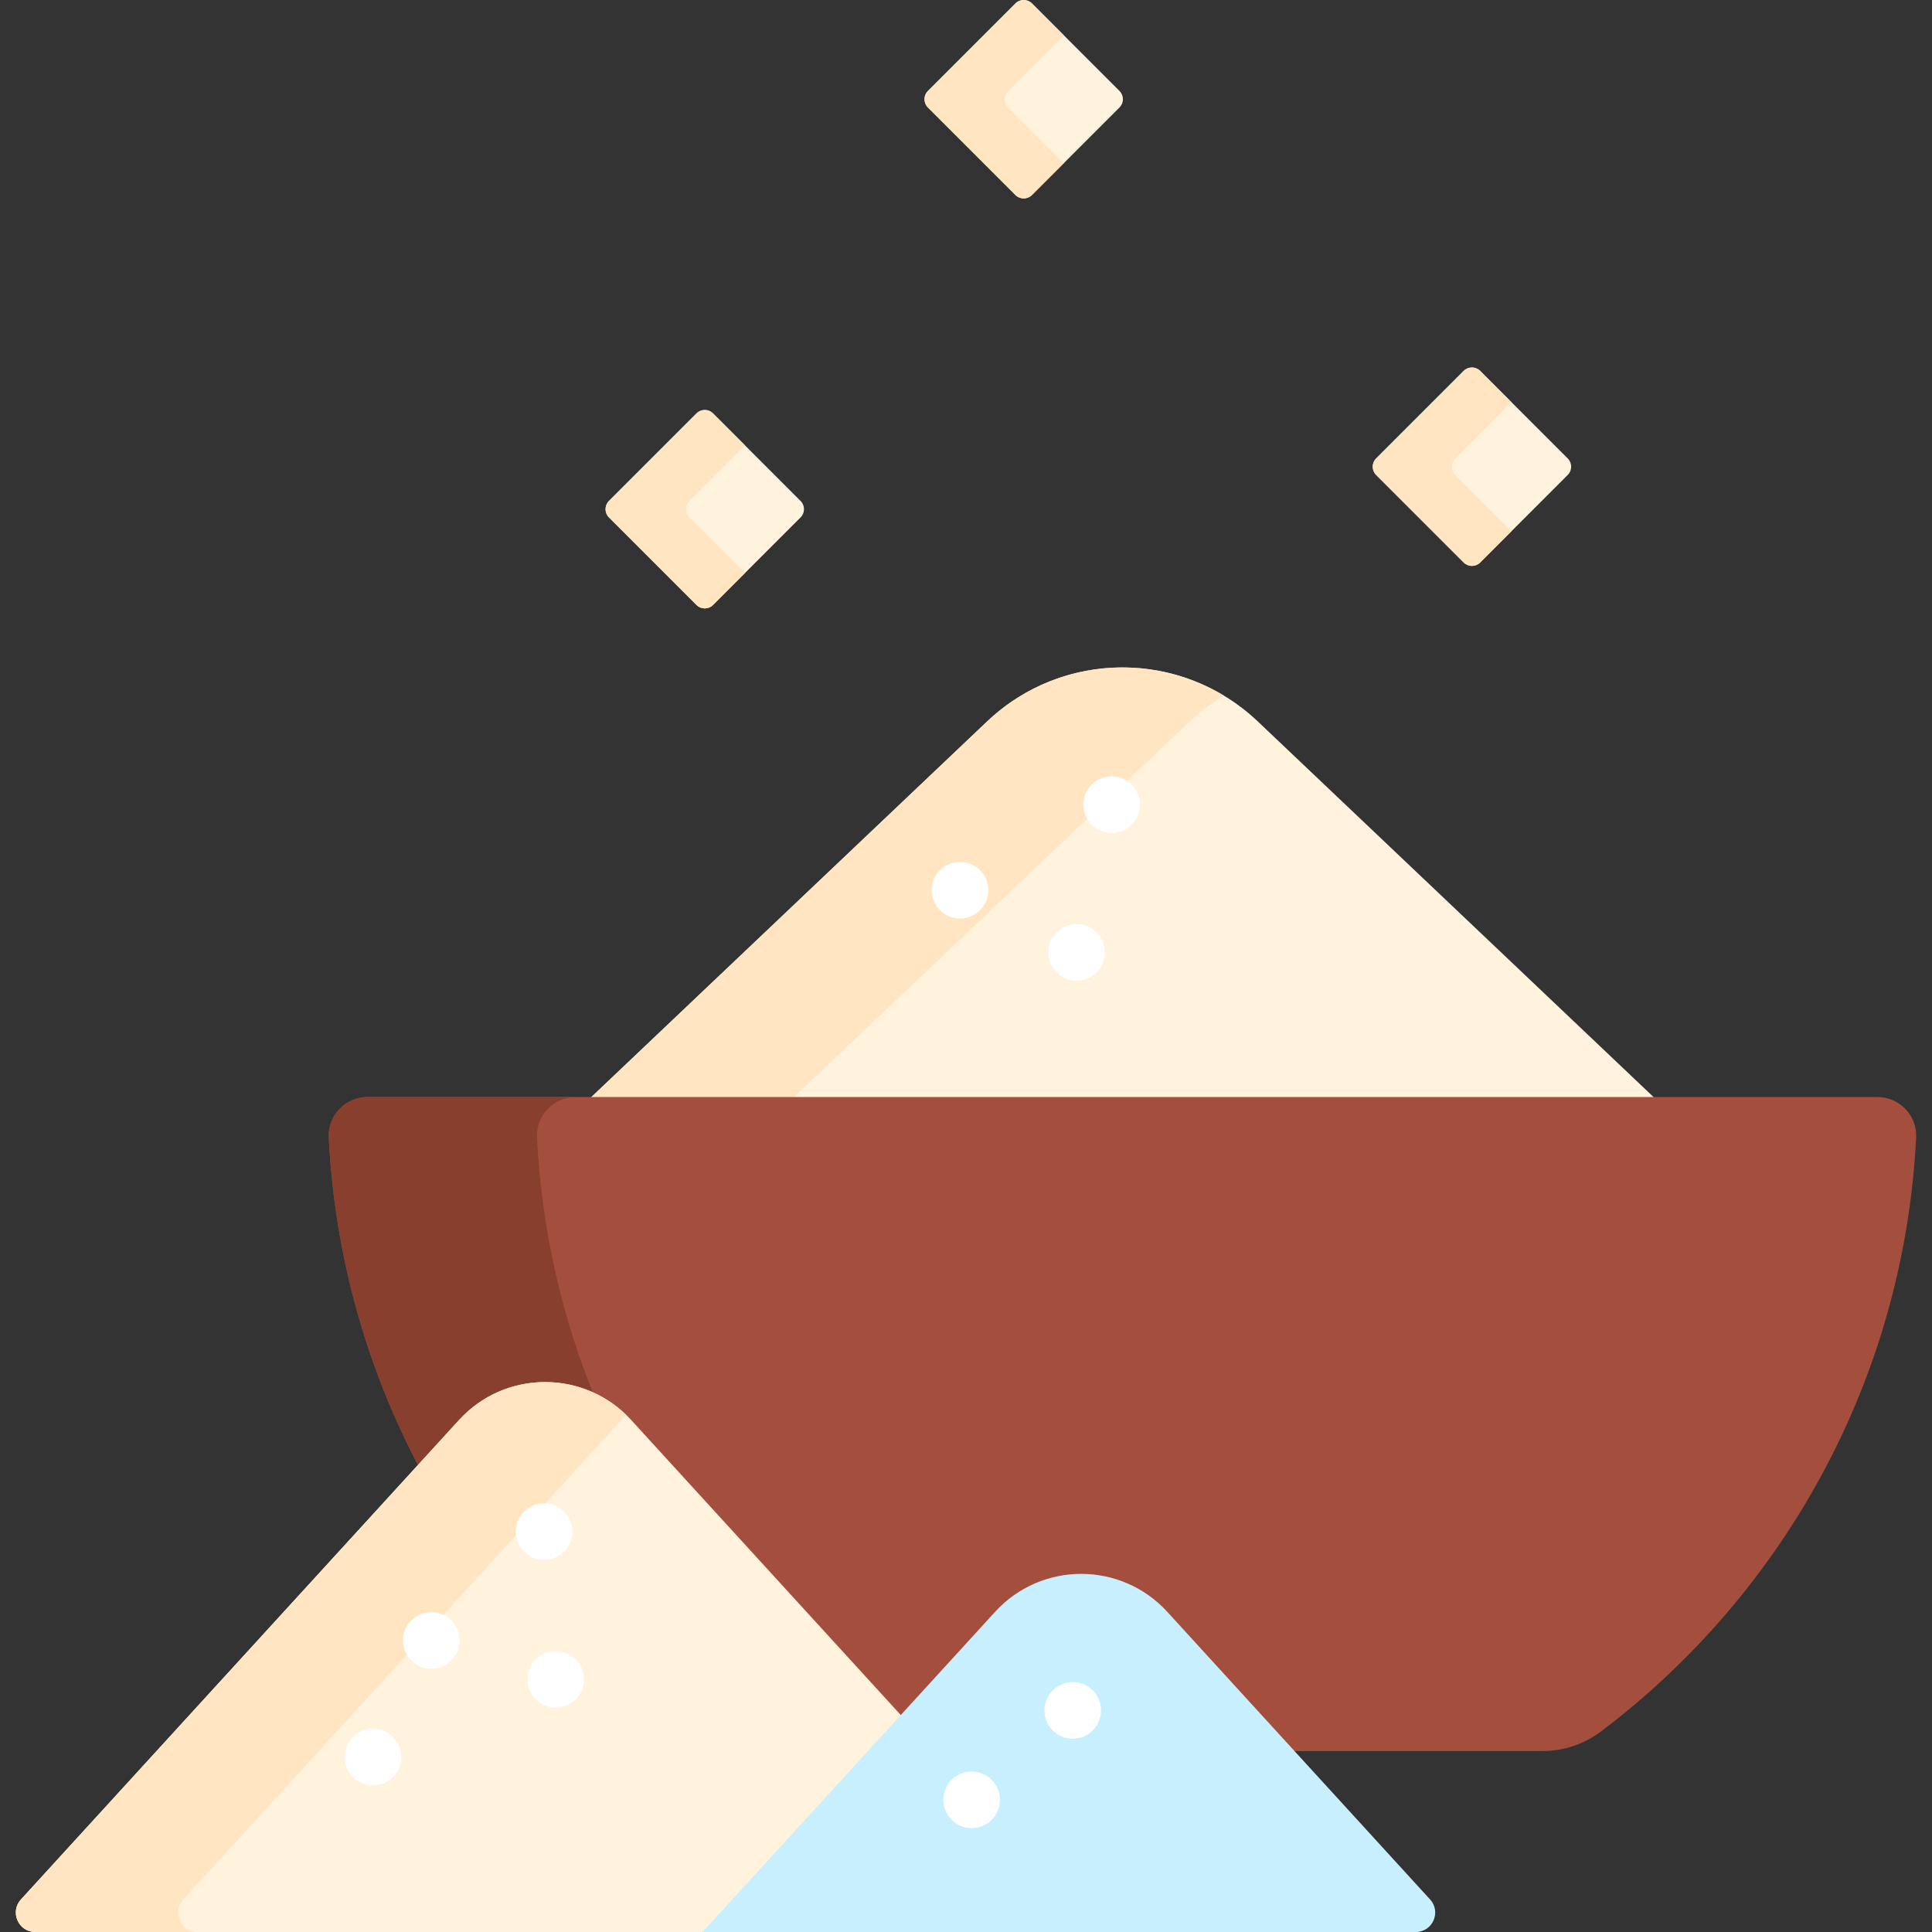 <svg id="Capa_1" enable-background="new 0 0 512 512" height="512" viewBox="0 0 512 512" width="512" xmlns="http://www.w3.org/2000/svg"><rect x="0" y="0" width="512" height="512" fill="#333333" stroke="none"/><g><g><path d="m439.251 291.719-105.925-100.534c-20.102-19.078-51.622-19.078-71.723 0l-105.925 100.534z" fill="#fff3de"/><path d="m209.392 291.719 105.924-100.533c2.799-2.656 5.825-4.929 9.005-6.846-19.659-11.849-45.416-9.576-62.718 6.846l-105.925 100.533z" fill="#ffe5c2"/><path d="m497.503 290.719h-400.077c-5.87 0-10.592 4.901-10.297 10.764 1.589 31.564 10.142 61.286 24.133 87.684l11.121-12.171c5.652-6.186 13.698-9.732 22.077-9.732 8.378 0 16.425 3.547 22.076 9.732l72.18 78.989 25.731-28.158c5.651-6.186 13.698-9.732 22.076-9.732s16.425 3.547 22.076 9.732l33.099 36.222h67.064c5.606 0 11.063-1.825 15.536-5.204 48.207-36.423 80.264-93.09 83.5-157.362.297-5.863-4.424-10.764-10.295-10.764z" fill="#a44f3e"/><path d="m122.383 376.996c5.652-6.186 13.698-9.732 22.077-9.732 4.606 0 9.109 1.078 13.171 3.071-8.755-21.416-14.099-44.588-15.321-68.852-.295-5.863 4.426-10.764 10.297-10.764h-55.181c-5.87 0-10.592 4.901-10.297 10.764 1.589 31.564 10.142 61.285 24.133 87.684z" fill="#883f2e"/></g><g><path d="m188.444 511 50.949-55.756-72.119-78.923c-12.254-13.41-33.375-13.41-45.629 0l-116.099 127.054c-3.021 3.305-.676 8.625 3.802 8.625h176.828z" fill="#fff3de"/><g><path d="m48.583 503.375 116.1-127.053c.421-.461.855-.902 1.296-1.331-12.401-12.059-32.501-11.618-44.334 1.331l-116.099 127.053c-3.021 3.305-.676 8.625 3.802 8.625h43.038c-4.478 0-6.824-5.32-3.803-8.625z" fill="#ffe5c2"/></g><g><path d="m263.709 427.152-77.533 84.848h189.011c4.478 0 6.823-5.32 3.802-8.626l-69.651-76.222c-12.254-13.41-33.375-13.41-45.629 0z" fill="#c8effe"/></g></g><g><path d="m415.469 125.865-23.204 23.204c-1.207 1.207-3.164 1.207-4.371 0l-23.204-23.204c-1.207-1.207-1.207-3.164 0-4.371l23.204-23.204c1.207-1.207 3.164-1.207 4.371 0l23.204 23.204c1.207 1.208 1.207 3.164 0 4.371z" fill="#fff3de"/></g><g><path d="m385.678 125.865c-1.207-1.207-1.207-3.164 0-4.371l14.895-14.895-8.309-8.309c-1.207-1.207-3.164-1.207-4.371 0l-23.204 23.204c-1.207 1.207-1.207 3.164 0 4.371l23.204 23.204c1.207 1.207 3.164 1.207 4.371 0l8.309-8.309z" fill="#ffe5c2"/></g><g><path d="m296.682 28.48-23.204 23.204c-1.207 1.207-3.164 1.207-4.371 0l-23.204-23.204c-1.207-1.207-1.207-3.164 0-4.371l23.204-23.204c1.207-1.207 3.164-1.207 4.371 0l23.204 23.204c1.207 1.207 1.207 3.164 0 4.371z" fill="#fff3de"/></g><g><path d="m267.207 28.48c-1.207-1.207-1.207-3.164 0-4.371l14.737-14.737-8.466-8.466c-1.207-1.207-3.164-1.207-4.371 0l-23.204 23.204c-1.207 1.207-1.207 3.164 0 4.371l23.204 23.204c1.207 1.207 3.164 1.207 4.371 0l8.466-8.466z" fill="#ffe5c2"/></g><g><path d="m212.161 137.125-23.204 23.204c-1.207 1.207-3.164 1.207-4.371 0l-23.204-23.204c-1.207-1.207-1.207-3.164 0-4.371l23.204-23.204c1.207-1.207 3.164-1.207 4.371 0l23.204 23.204c1.207 1.207 1.207 3.164 0 4.371z" fill="#fff3de"/></g><g><path d="m182.732 137.125c-1.207-1.207-1.207-3.164 0-4.371l14.714-14.714-8.49-8.49c-1.207-1.207-3.164-1.207-4.371 0l-23.204 23.204c-1.207 1.207-1.207 3.164 0 4.371l23.204 23.204c1.207 1.207 3.164 1.207 4.371 0l8.49-8.49z" fill="#ffe5c2"/></g><g><circle cx="114.308" cy="434.736" fill="#fff" r="7.5"/></g><g><circle cx="147.273" cy="445.038" fill="#fff" r="7.5"/></g><g><circle cx="294.589" cy="213.247" fill="#fff" r="7.5"/></g><g><circle cx="284.288" cy="453.28" fill="#fff" r="7.5"/></g><g><circle cx="257.503" cy="476.974" fill="#fff" r="7.5"/></g><g><circle cx="254.412" cy="235.911" fill="#fff" r="7.5"/></g><g><circle cx="285.318" cy="252.394" fill="#fff" r="7.5"/></g><g><circle cx="98.855" cy="465.642" fill="#fff" r="7.5"/></g><g><circle cx="144.183" cy="405.891" fill="#fff" r="7.5"/></g></g></svg>